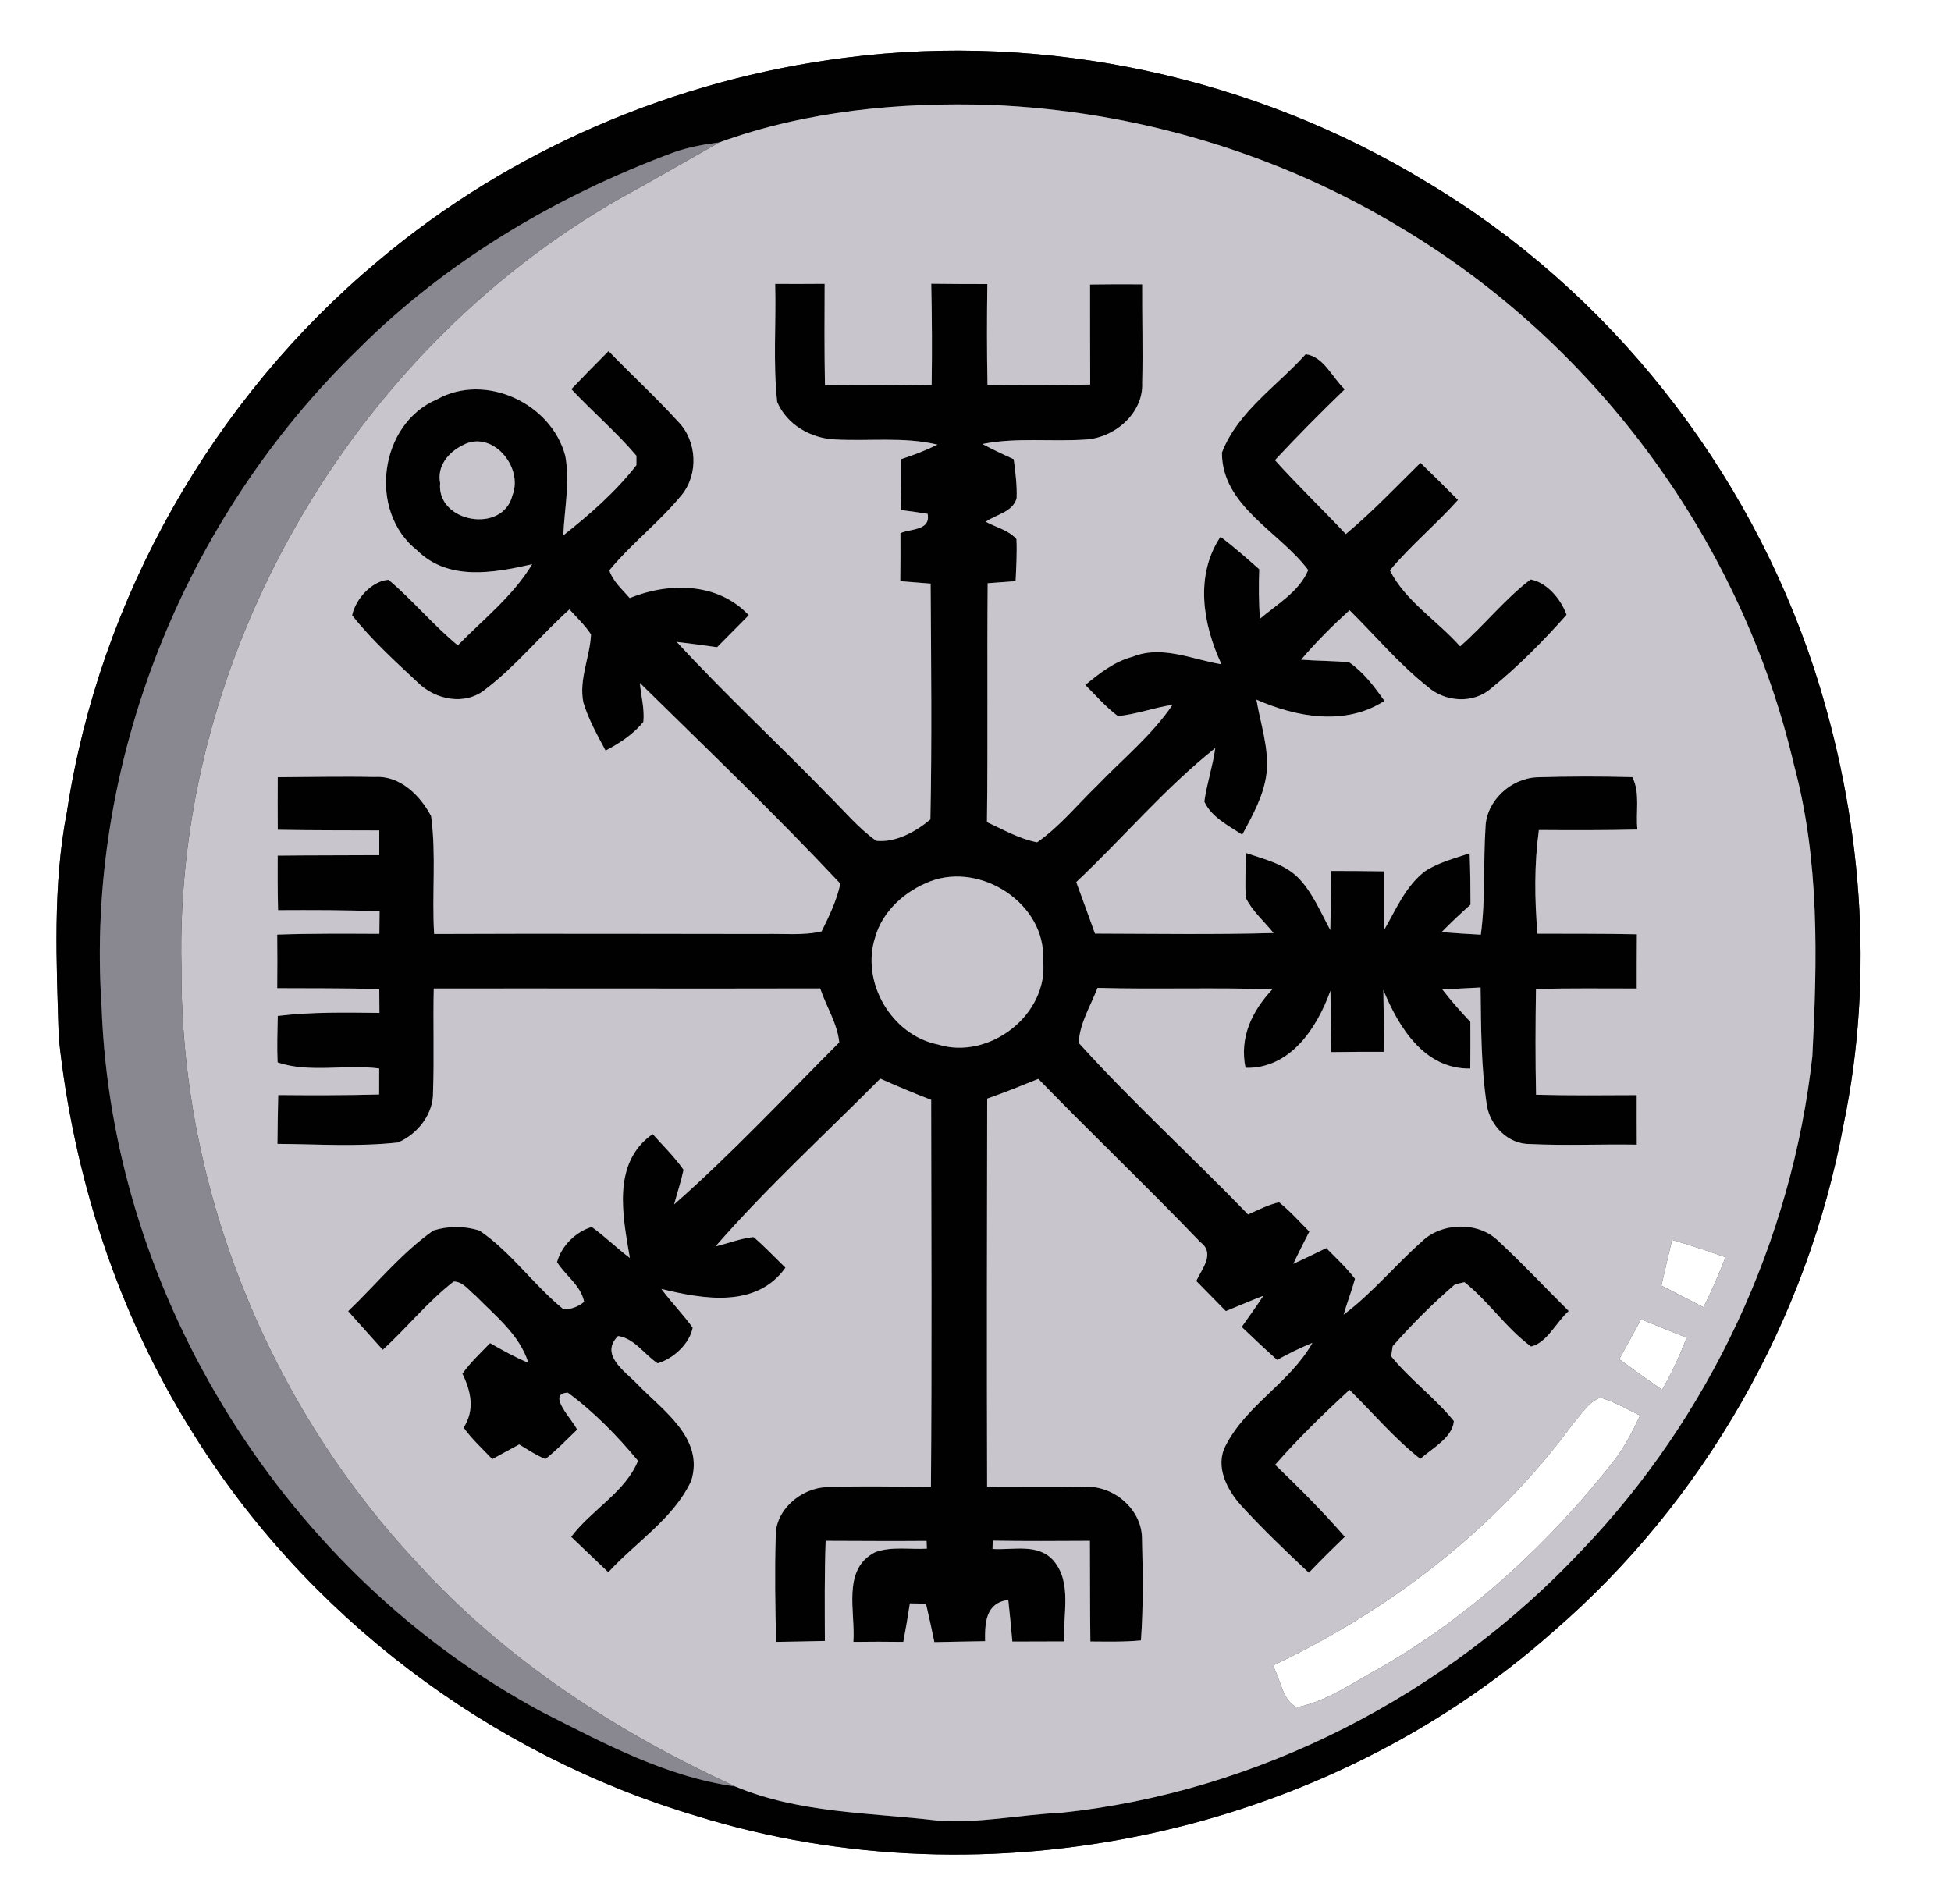 <?xml version="1.0" encoding="UTF-8" ?>
<!DOCTYPE svg PUBLIC "-//W3C//DTD SVG 1.1//EN" "http://www.w3.org/Graphics/SVG/1.1/DTD/svg11.dtd">
<svg width="250pt" height="244pt" viewBox="0 0 250 244" version="1.1" xmlns="http://www.w3.org/2000/svg">
<rect x="0" y="0" width="250" height="244" fill="#333333" stroke="none"/>
<g id="#ffffffff">
<path fill="#ffffff" opacity="1.00" d=" M 0.00 0.00 L 250.00 0.00 L 250.00 244.00 L 0.00 244.00 L 0.00 0.00 M 108.39 7.39 C 86.47 10.16 65.36 19.18 48.45 33.44 C 27.26 51.13 12.75 76.67 8.59 103.97 C 6.73 113.52 7.25 123.32 7.53 132.99 C 9.42 150.75 15.05 168.19 24.54 183.36 C 39.12 207.02 62.71 224.85 89.33 232.74 C 126.76 244.33 169.76 235.10 199.06 209.06 C 218.30 192.46 231.60 169.14 236.22 144.17 C 240.25 124.81 238.56 104.52 232.48 85.77 C 224.02 59.94 206.17 37.22 182.77 23.31 C 160.71 9.88 134.01 4.08 108.39 7.39 Z" />
<path fill="#ffffff" opacity="1.00" d=" M 214.26 158.89 C 216.57 159.57 218.85 160.31 221.11 161.11 C 220.27 163.29 219.33 165.43 218.29 167.53 C 216.49 166.60 214.69 165.67 212.89 164.75 C 213.34 162.79 213.79 160.84 214.26 158.89 Z" />
<path fill="#ffffff" opacity="1.00" d=" M 210.29 169.07 C 212.24 169.85 214.17 170.64 216.12 171.43 C 215.25 173.74 214.20 175.97 212.98 178.11 C 211.13 176.83 209.30 175.52 207.49 174.18 C 208.42 172.47 209.35 170.77 210.29 169.07 Z" />
<path fill="#ffffff" opacity="1.00" d=" M 201.53 182.49 C 202.61 181.28 203.50 179.67 205.09 179.10 C 206.86 179.66 208.50 180.57 210.16 181.40 C 209.24 183.33 208.28 185.26 206.99 186.97 C 198.67 197.65 188.56 207.02 176.78 213.77 C 173.37 215.62 170.07 218.01 166.20 218.79 C 164.31 217.99 164.11 215.15 163.09 213.45 C 178.09 206.34 191.69 195.93 201.53 182.49 Z" />
</g>
<g id="#020102ff">
<path fill="#020102" opacity="1.00" d=" M 108.39 7.39 C 134.01 4.08 160.71 9.88 182.77 23.31 C 206.17 37.22 224.02 59.94 232.48 85.77 C 238.56 104.52 240.25 124.81 236.22 144.17 C 231.60 169.14 218.30 192.46 199.06 209.06 C 169.76 235.10 126.76 244.33 89.33 232.74 C 62.71 224.85 39.12 207.02 24.54 183.36 C 15.05 168.19 9.42 150.75 7.53 132.99 C 7.25 123.32 6.73 113.52 8.59 103.97 C 12.75 76.67 27.26 51.13 48.45 33.44 C 65.36 19.18 86.47 10.16 108.39 7.39 M 92.17 18.25 C 90.22 18.50 88.27 18.85 86.40 19.50 C 71.36 25.08 57.21 33.43 45.83 44.83 C 23.53 66.48 10.92 97.91 13.02 129.00 C 14.33 166.26 36.73 201.89 69.59 219.46 C 77.42 223.42 85.38 227.72 94.20 228.93 C 102.36 232.36 111.35 232.28 120.00 233.29 C 125.35 233.73 130.64 232.55 135.97 232.31 C 161.29 229.65 185.31 217.21 202.68 198.68 C 219.09 181.56 229.63 158.92 232.23 135.36 C 232.87 122.93 233.16 110.23 229.90 98.11 C 223.29 69.72 204.79 44.35 179.80 29.36 C 163.92 19.67 145.57 14.21 127.00 13.45 C 115.25 13.06 103.26 14.22 92.17 18.25 Z" />
<path fill="#020102" opacity="1.00" d=" M 99.33 36.38 C 101.44 36.39 103.55 36.39 105.67 36.37 C 105.65 40.68 105.63 44.99 105.71 49.30 C 110.27 49.41 114.82 49.37 119.38 49.31 C 119.45 44.99 119.42 40.68 119.33 36.36 C 121.73 36.39 124.13 36.40 126.52 36.40 C 126.46 40.71 126.45 45.02 126.54 49.33 C 130.92 49.37 135.31 49.39 139.70 49.28 C 139.67 45.01 139.69 40.73 139.68 36.46 C 141.91 36.43 144.13 36.42 146.36 36.44 C 146.34 40.65 146.46 44.86 146.36 49.07 C 146.53 52.98 142.80 56.13 139.09 56.33 C 134.69 56.63 130.24 56.03 125.89 56.90 C 127.20 57.60 128.54 58.24 129.90 58.85 C 130.11 60.51 130.34 62.18 130.27 63.86 C 129.77 65.63 127.65 65.92 126.32 66.86 C 127.63 67.59 129.24 67.92 130.25 69.09 C 130.33 70.89 130.22 72.68 130.14 74.48 C 129.25 74.55 127.46 74.68 126.56 74.74 C 126.47 84.95 126.60 95.16 126.47 105.36 C 128.57 106.31 130.61 107.51 132.90 107.94 C 135.82 105.90 138.08 103.09 140.63 100.63 C 143.88 97.24 147.59 94.24 150.24 90.33 C 147.88 90.67 145.63 91.54 143.25 91.77 C 141.70 90.61 140.43 89.14 139.07 87.78 C 140.89 86.28 142.79 84.78 145.11 84.17 C 148.88 82.63 152.77 84.51 156.52 85.13 C 154.13 80.02 153.07 73.75 156.40 68.78 C 158.12 70.09 159.74 71.52 161.36 72.95 C 161.28 75.06 161.30 77.18 161.44 79.30 C 163.64 77.43 166.51 75.79 167.63 73.05 C 163.95 68.12 156.55 64.86 156.58 57.99 C 158.61 52.74 163.66 49.47 167.31 45.39 C 169.66 45.71 170.70 48.40 172.32 49.89 C 169.26 52.84 166.27 55.86 163.37 58.97 C 166.30 62.23 169.46 65.25 172.45 68.44 C 175.84 65.61 178.88 62.40 182.02 59.31 C 183.64 60.88 185.24 62.47 186.83 64.07 C 184.04 67.19 180.79 69.88 178.10 73.09 C 180.08 77.03 184.19 79.55 187.10 82.83 C 190.22 80.10 192.82 76.78 196.12 74.26 C 198.22 74.61 200.04 76.81 200.74 78.79 C 197.77 82.14 194.59 85.36 191.11 88.19 C 188.84 90.22 185.21 90.00 182.97 88.03 C 179.29 85.12 176.26 81.49 172.93 78.20 C 170.74 80.19 168.64 82.28 166.73 84.54 C 168.77 84.70 170.83 84.68 172.87 84.87 C 174.74 86.15 176.11 88.00 177.40 89.82 C 172.40 93.06 166.13 91.92 161.00 89.66 C 161.52 92.77 162.63 95.86 162.30 99.05 C 161.97 101.92 160.52 104.47 159.18 106.97 C 157.40 105.79 155.26 104.75 154.32 102.73 C 154.64 100.41 155.41 98.19 155.72 95.87 C 149.26 101.01 143.91 107.39 137.91 113.04 C 138.71 115.24 139.53 117.43 140.31 119.64 C 147.94 119.66 155.57 119.78 163.19 119.57 C 162.01 118.08 160.49 116.80 159.64 115.07 C 159.51 113.15 159.62 111.23 159.69 109.32 C 162.04 110.13 164.64 110.71 166.43 112.56 C 168.23 114.46 169.23 116.91 170.46 119.18 C 170.53 116.66 170.56 114.13 170.60 111.61 C 172.84 111.61 175.09 111.63 177.33 111.66 C 177.34 114.18 177.32 116.71 177.33 119.23 C 178.88 116.57 180.10 113.54 182.63 111.63 C 184.36 110.51 186.39 110.00 188.32 109.35 C 188.40 111.54 188.43 113.73 188.43 115.93 C 187.16 117.07 185.92 118.23 184.73 119.45 C 186.40 119.59 188.07 119.69 189.75 119.78 C 190.37 115.23 190.05 110.62 190.35 106.05 C 190.43 102.64 193.59 99.76 196.92 99.61 C 201.00 99.48 205.09 99.48 209.17 99.59 C 210.21 101.63 209.57 104.10 209.82 106.31 C 205.61 106.41 201.40 106.40 197.19 106.37 C 196.59 110.77 196.64 115.23 197.01 119.65 C 201.26 119.67 205.50 119.64 209.75 119.73 C 209.73 122.04 209.73 124.36 209.73 126.68 C 205.43 126.67 201.12 126.64 196.82 126.73 C 196.75 131.25 196.73 135.77 196.83 140.29 C 201.13 140.40 205.43 140.36 209.73 140.34 C 209.72 142.46 209.73 144.57 209.74 146.69 C 205.18 146.61 200.60 146.83 196.04 146.61 C 193.28 146.64 190.97 144.30 190.53 141.68 C 189.76 136.67 189.79 131.60 189.72 126.55 C 188.08 126.64 186.45 126.71 184.82 126.80 C 185.94 128.25 187.15 129.62 188.41 130.95 C 188.42 132.94 188.42 134.94 188.40 136.94 C 182.51 137.03 179.23 131.65 177.26 126.87 C 177.30 129.51 177.35 132.15 177.34 134.79 C 175.09 134.78 172.84 134.80 170.60 134.83 C 170.55 132.21 170.51 129.59 170.48 126.96 C 168.76 131.76 165.34 136.98 159.60 136.85 C 158.80 132.93 160.43 129.57 163.04 126.78 C 155.58 126.53 148.10 126.81 140.64 126.60 C 139.75 128.91 138.34 131.13 138.23 133.65 C 145.12 141.27 152.77 148.23 159.93 155.63 C 161.23 155.06 162.50 154.38 163.90 154.07 C 165.30 155.20 166.51 156.55 167.78 157.83 C 167.08 159.19 166.38 160.56 165.73 161.96 C 167.15 161.31 168.55 160.62 169.95 159.94 C 171.21 161.22 172.53 162.45 173.63 163.88 C 173.21 165.43 172.62 166.92 172.17 168.47 C 175.84 165.74 178.75 162.15 182.16 159.13 C 184.70 156.63 189.43 156.49 191.99 159.03 C 195.10 161.91 198.00 165.02 201.02 168.01 C 199.41 169.42 198.25 172.08 196.19 172.56 C 192.99 170.21 190.76 166.78 187.65 164.31 C 187.35 164.38 186.75 164.52 186.45 164.59 C 183.61 167.02 180.94 169.70 178.46 172.51 C 178.41 172.83 178.31 173.48 178.26 173.80 C 180.68 176.81 183.87 179.10 186.30 182.11 C 186.10 184.27 183.54 185.57 182.00 186.96 C 178.67 184.34 175.93 181.07 172.92 178.11 C 169.61 181.17 166.37 184.31 163.40 187.71 C 166.48 190.68 169.52 193.71 172.32 196.94 C 170.76 198.45 169.22 199.98 167.71 201.55 C 164.74 198.77 161.79 195.94 159.04 192.94 C 157.24 190.94 155.67 187.94 157.03 185.30 C 159.68 180.06 165.31 177.19 168.17 172.09 C 166.62 172.72 165.12 173.47 163.65 174.27 C 162.10 172.89 160.60 171.47 159.11 170.05 C 160.05 168.73 160.99 167.41 161.88 166.06 C 160.26 166.68 158.68 167.37 157.08 168.02 C 155.81 166.73 154.55 165.45 153.29 164.16 C 154.03 162.57 155.75 160.62 153.81 159.18 C 147.01 152.09 139.89 145.31 133.05 138.26 C 130.88 139.14 128.71 140.02 126.50 140.79 C 126.47 157.36 126.44 173.93 126.49 190.50 C 130.68 190.54 134.87 190.44 139.05 190.54 C 142.63 190.35 146.21 193.32 146.33 196.98 C 146.44 201.39 146.52 205.81 146.20 210.22 C 144.04 210.43 141.88 210.37 139.72 210.36 C 139.66 206.06 139.69 201.76 139.66 197.46 C 135.51 197.48 131.35 197.51 127.21 197.44 C 127.20 197.71 127.18 198.23 127.18 198.50 C 129.81 198.68 133.02 197.72 135.00 200.00 C 137.43 202.86 136.14 206.94 136.40 210.35 C 134.17 210.36 131.95 210.37 129.72 210.37 C 129.56 208.58 129.40 206.80 129.20 205.03 C 126.30 205.44 126.20 207.91 126.23 210.32 C 124.06 210.36 121.89 210.39 119.73 210.44 C 119.39 208.79 119.04 207.14 118.65 205.51 C 118.13 205.50 117.11 205.49 116.59 205.48 C 116.34 207.13 116.06 208.77 115.75 210.41 C 113.61 210.38 111.48 210.38 109.35 210.41 C 109.64 206.54 107.83 201.11 112.15 198.91 C 114.25 198.14 116.58 198.59 118.77 198.46 C 118.76 198.21 118.74 197.72 118.73 197.47 C 114.42 197.51 110.11 197.47 105.80 197.46 C 105.64 201.73 105.69 206.01 105.70 210.29 C 103.62 210.35 101.53 210.37 99.45 210.41 C 99.34 205.92 99.26 201.43 99.40 196.95 C 99.28 193.53 102.64 190.69 105.92 190.58 C 110.37 190.40 114.83 190.53 119.29 190.53 C 119.42 174.01 119.34 157.48 119.32 140.95 C 117.12 140.10 114.95 139.19 112.80 138.23 C 105.73 145.36 98.29 152.15 91.69 159.72 C 93.31 159.35 94.89 158.69 96.56 158.53 C 98.00 159.75 99.28 161.14 100.65 162.45 C 96.93 167.70 90.10 166.49 84.75 165.18 C 86.01 166.89 87.52 168.41 88.76 170.14 C 88.37 172.21 86.29 174.11 84.28 174.71 C 82.55 173.59 81.35 171.54 79.20 171.21 C 76.80 173.61 80.08 175.71 81.64 177.35 C 84.91 180.75 90.29 184.29 88.57 189.78 C 86.30 194.63 81.48 197.62 77.95 201.49 C 76.36 199.98 74.77 198.47 73.19 196.95 C 75.76 193.52 80.17 191.17 81.75 187.20 C 79.09 183.99 76.12 180.94 72.76 178.47 C 69.96 178.59 73.39 181.93 73.95 183.21 C 72.63 184.49 71.34 185.83 69.89 186.98 C 68.70 186.50 67.63 185.77 66.53 185.11 C 65.37 185.73 64.23 186.36 63.08 186.99 C 61.83 185.67 60.47 184.44 59.41 182.95 C 60.86 180.66 60.37 178.35 59.25 176.04 C 60.27 174.60 61.58 173.39 62.80 172.12 C 64.39 173.04 66.00 173.93 67.70 174.64 C 66.56 171.01 63.47 168.64 60.92 166.03 C 60.07 165.36 59.33 164.23 58.13 164.23 C 54.81 166.81 52.15 170.14 49.05 172.98 C 47.57 171.33 46.08 169.69 44.61 168.03 C 48.23 164.57 51.42 160.59 55.53 157.69 C 57.43 157.09 59.56 157.09 61.46 157.71 C 65.54 160.50 68.39 164.69 72.21 167.79 C 73.20 167.79 74.08 167.47 74.85 166.83 C 74.42 164.73 72.48 163.48 71.38 161.75 C 71.90 159.70 73.79 157.82 75.83 157.24 C 77.53 158.46 79.03 159.94 80.71 161.21 C 79.80 155.83 78.36 149.02 83.63 145.33 C 84.97 146.84 86.43 148.25 87.59 149.91 C 87.27 151.41 86.78 152.87 86.38 154.35 C 93.79 147.82 100.57 140.57 107.54 133.58 C 107.29 131.14 105.87 128.98 105.10 126.67 C 88.59 126.71 72.08 126.66 55.58 126.68 C 55.48 131.10 55.65 135.52 55.49 139.94 C 55.56 142.75 53.52 145.34 51.00 146.41 C 45.88 146.98 40.69 146.62 35.55 146.59 C 35.57 144.50 35.60 142.42 35.65 140.33 C 39.96 140.37 44.27 140.37 48.58 140.26 C 48.58 139.42 48.59 137.76 48.59 136.93 C 44.29 136.37 39.64 137.54 35.57 136.15 C 35.48 134.16 35.55 132.17 35.59 130.19 C 39.92 129.67 44.28 129.75 48.62 129.80 C 48.62 129.04 48.61 127.52 48.60 126.76 C 44.24 126.62 39.88 126.67 35.52 126.64 C 35.54 124.35 35.55 122.06 35.52 119.77 C 39.88 119.62 44.25 119.65 48.61 119.67 C 48.62 118.95 48.63 117.51 48.64 116.79 C 44.30 116.61 39.97 116.62 35.63 116.64 C 35.57 114.31 35.57 111.98 35.58 109.65 C 39.92 109.60 44.26 109.62 48.60 109.59 C 48.60 108.53 48.60 107.48 48.60 106.42 C 44.26 106.40 39.92 106.42 35.59 106.34 C 35.57 104.09 35.58 101.84 35.59 99.60 C 39.74 99.58 43.90 99.48 48.06 99.57 C 51.26 99.37 53.85 101.94 55.24 104.58 C 55.92 109.58 55.32 114.66 55.63 119.69 C 69.75 119.63 83.88 119.68 98.00 119.69 C 100.42 119.63 102.90 119.91 105.28 119.36 C 106.25 117.40 107.22 115.39 107.68 113.24 C 99.40 104.41 90.63 96.01 81.99 87.52 C 82.14 89.18 82.61 90.84 82.44 92.51 C 81.15 94.11 79.40 95.24 77.60 96.19 C 76.53 94.19 75.41 92.20 74.75 90.02 C 74.15 87.06 75.60 84.23 75.73 81.30 C 74.96 80.12 73.91 79.15 72.97 78.10 C 69.28 81.40 66.16 85.33 62.21 88.33 C 59.61 90.48 55.80 89.70 53.53 87.46 C 50.61 84.72 47.60 82.00 45.12 78.85 C 45.53 76.84 47.60 74.44 49.79 74.30 C 52.90 76.93 55.51 80.11 58.66 82.70 C 61.95 79.35 65.73 76.38 68.19 72.31 C 63.26 73.42 57.46 74.50 53.45 70.53 C 47.11 65.53 48.58 54.31 56.01 51.17 C 62.21 47.72 70.67 51.69 72.44 58.44 C 73.05 61.81 72.32 65.23 72.18 68.61 C 75.57 65.93 78.88 63.04 81.55 59.61 C 81.55 59.31 81.55 58.70 81.55 58.40 C 78.98 55.37 75.93 52.77 73.21 49.87 C 74.78 48.22 76.37 46.61 77.98 44.99 C 80.93 48.05 84.06 50.91 86.92 54.06 C 89.32 56.52 89.53 60.76 87.36 63.42 C 84.53 66.89 80.92 69.64 78.08 73.09 C 78.55 74.52 79.74 75.53 80.69 76.64 C 85.74 74.59 91.99 74.62 95.95 78.84 C 94.60 80.21 93.25 81.57 91.89 82.94 C 90.17 82.70 88.45 82.46 86.73 82.27 C 92.95 89.04 99.73 95.28 106.12 101.89 C 108.14 103.87 109.96 106.10 112.28 107.75 C 114.77 108.01 117.35 106.58 119.22 105.01 C 119.43 94.94 119.31 84.86 119.25 74.79 C 117.95 74.68 116.65 74.58 115.36 74.48 C 115.39 72.43 115.39 70.37 115.38 68.32 C 116.75 67.72 119.26 68.02 118.87 65.85 C 117.73 65.66 116.58 65.50 115.43 65.36 C 115.46 63.19 115.47 61.02 115.47 58.84 C 117.06 58.33 118.62 57.72 120.13 56.98 C 115.82 55.95 111.38 56.56 107.01 56.32 C 103.92 56.19 100.82 54.43 99.59 51.51 C 99.04 46.49 99.47 41.42 99.33 36.38 M 59.28 57.06 C 57.45 57.96 55.97 59.75 56.40 61.90 C 55.91 66.96 64.45 68.48 65.67 63.46 C 67.10 59.80 63.02 55.00 59.28 57.06 M 119.24 112.93 C 115.99 114.17 113.08 116.73 112.13 120.16 C 110.31 125.88 114.24 132.64 120.14 133.84 C 126.74 135.93 134.41 130.02 133.66 123.04 C 134.04 115.87 125.79 110.47 119.24 112.93 Z" />
</g>
<g id="#c8c6ccff">
<path fill="#c8c6cc" opacity="1.00" d=" M 92.17 18.25 C 103.26 14.22 115.25 13.06 127.00 13.45 C 145.57 14.21 163.92 19.67 179.80 29.36 C 204.79 44.35 223.29 69.72 229.90 98.11 C 233.16 110.23 232.87 122.93 232.23 135.36 C 229.63 158.92 219.09 181.56 202.68 198.68 C 185.31 217.21 161.29 229.65 135.97 232.31 C 130.64 232.55 125.35 233.73 120.00 233.29 C 111.35 232.28 102.36 232.36 94.20 228.93 C 79.10 222.01 64.84 212.78 53.60 200.44 C 34.38 179.99 23.08 152.10 23.25 124.00 C 22.27 84.21 44.94 45.14 79.40 25.46 C 83.69 23.11 87.91 20.64 92.17 18.25 M 99.33 36.38 C 99.47 41.42 99.04 46.49 99.59 51.51 C 100.82 54.43 103.92 56.19 107.01 56.32 C 111.38 56.56 115.82 55.95 120.13 56.98 C 118.62 57.72 117.06 58.33 115.47 58.84 C 115.47 61.02 115.46 63.19 115.43 65.36 C 116.58 65.50 117.73 65.66 118.87 65.85 C 119.26 68.02 116.75 67.72 115.38 68.32 C 115.39 70.37 115.39 72.43 115.36 74.48 C 116.65 74.58 117.95 74.68 119.25 74.79 C 119.31 84.86 119.43 94.94 119.22 105.01 C 117.35 106.58 114.77 108.01 112.28 107.75 C 109.96 106.10 108.14 103.87 106.12 101.89 C 99.73 95.28 92.95 89.04 86.73 82.27 C 88.45 82.46 90.17 82.70 91.89 82.94 C 93.25 81.57 94.60 80.21 95.95 78.84 C 91.99 74.62 85.74 74.59 80.69 76.64 C 79.74 75.53 78.55 74.52 78.08 73.09 C 80.92 69.64 84.53 66.89 87.36 63.42 C 89.53 60.76 89.32 56.52 86.92 54.06 C 84.06 50.91 80.93 48.05 77.98 44.99 C 76.37 46.61 74.78 48.22 73.21 49.87 C 75.93 52.77 78.98 55.37 81.55 58.40 C 81.55 58.70 81.55 59.31 81.55 59.61 C 78.88 63.04 75.57 65.93 72.18 68.61 C 72.32 65.23 73.05 61.81 72.44 58.44 C 70.67 51.69 62.21 47.72 56.01 51.17 C 48.58 54.31 47.11 65.53 53.45 70.53 C 57.46 74.50 63.26 73.42 68.19 72.31 C 65.73 76.38 61.95 79.35 58.66 82.70 C 55.51 80.11 52.90 76.93 49.79 74.30 C 47.60 74.44 45.53 76.84 45.12 78.85 C 47.60 82.00 50.61 84.72 53.53 87.46 C 55.80 89.70 59.61 90.48 62.21 88.33 C 66.16 85.33 69.28 81.40 72.97 78.10 C 73.91 79.15 74.96 80.12 75.73 81.30 C 75.60 84.23 74.15 87.06 74.75 90.02 C 75.41 92.20 76.53 94.19 77.60 96.19 C 79.40 95.24 81.15 94.11 82.44 92.51 C 82.61 90.84 82.14 89.18 81.99 87.52 C 90.63 96.01 99.40 104.41 107.68 113.24 C 107.22 115.39 106.25 117.40 105.28 119.36 C 102.90 119.91 100.42 119.63 98.00 119.69 C 83.88 119.68 69.75 119.63 55.63 119.69 C 55.32 114.66 55.92 109.58 55.24 104.58 C 53.85 101.94 51.26 99.37 48.06 99.57 C 43.90 99.48 39.74 99.58 35.59 99.60 C 35.58 101.84 35.57 104.09 35.59 106.34 C 39.92 106.42 44.26 106.40 48.60 106.42 C 48.60 107.48 48.60 108.53 48.60 109.59 C 44.26 109.62 39.92 109.60 35.58 109.65 C 35.57 111.98 35.57 114.31 35.63 116.64 C 39.97 116.62 44.30 116.61 48.64 116.79 C 48.63 117.51 48.62 118.95 48.61 119.67 C 44.25 119.65 39.88 119.62 35.52 119.77 C 35.55 122.06 35.54 124.35 35.52 126.64 C 39.88 126.67 44.24 126.62 48.60 126.76 C 48.61 127.52 48.62 129.04 48.62 129.80 C 44.28 129.75 39.92 129.67 35.59 130.19 C 35.55 132.17 35.48 134.16 35.57 136.15 C 39.64 137.54 44.29 136.37 48.59 136.93 C 48.59 137.76 48.58 139.42 48.58 140.26 C 44.27 140.37 39.96 140.37 35.65 140.33 C 35.60 142.42 35.57 144.50 35.55 146.59 C 40.69 146.62 45.88 146.98 51.00 146.41 C 53.52 145.34 55.56 142.75 55.49 139.94 C 55.65 135.52 55.48 131.10 55.58 126.68 C 72.08 126.66 88.59 126.71 105.10 126.67 C 105.87 128.98 107.29 131.14 107.54 133.58 C 100.57 140.57 93.79 147.82 86.38 154.35 C 86.78 152.87 87.27 151.41 87.59 149.91 C 86.43 148.25 84.97 146.84 83.63 145.33 C 78.36 149.02 79.80 155.83 80.71 161.21 C 79.03 159.94 77.53 158.46 75.83 157.24 C 73.79 157.82 71.90 159.70 71.38 161.75 C 72.48 163.48 74.42 164.73 74.85 166.83 C 74.08 167.47 73.20 167.79 72.21 167.79 C 68.39 164.69 65.54 160.50 61.46 157.71 C 59.56 157.09 57.43 157.09 55.53 157.69 C 51.42 160.59 48.23 164.57 44.61 168.03 C 46.08 169.69 47.57 171.33 49.05 172.98 C 52.15 170.14 54.81 166.81 58.13 164.23 C 59.33 164.23 60.07 165.36 60.92 166.03 C 63.47 168.64 66.56 171.01 67.70 174.64 C 66.00 173.93 64.39 173.04 62.80 172.12 C 61.58 173.39 60.27 174.60 59.25 176.04 C 60.37 178.35 60.86 180.66 59.41 182.95 C 60.47 184.44 61.83 185.67 63.08 186.99 C 64.23 186.36 65.37 185.73 66.53 185.11 C 67.63 185.77 68.70 186.50 69.89 186.98 C 71.34 185.83 72.63 184.49 73.95 183.21 C 73.39 181.93 69.96 178.59 72.76 178.47 C 76.12 180.94 79.09 183.99 81.75 187.20 C 80.17 191.17 75.76 193.52 73.19 196.95 C 74.77 198.47 76.36 199.98 77.95 201.49 C 81.48 197.62 86.30 194.63 88.57 189.78 C 90.29 184.29 84.91 180.75 81.64 177.35 C 80.08 175.71 76.80 173.61 79.20 171.21 C 81.35 171.54 82.55 173.59 84.28 174.71 C 86.29 174.11 88.37 172.21 88.76 170.14 C 87.52 168.41 86.01 166.89 84.75 165.18 C 90.10 166.49 96.93 167.70 100.65 162.45 C 99.28 161.14 98.00 159.75 96.56 158.53 C 94.89 158.69 93.31 159.35 91.69 159.72 C 98.29 152.15 105.73 145.36 112.80 138.23 C 114.95 139.19 117.12 140.10 119.32 140.95 C 119.34 157.48 119.42 174.01 119.29 190.53 C 114.83 190.53 110.37 190.40 105.92 190.58 C 102.64 190.69 99.28 193.53 99.40 196.95 C 99.26 201.43 99.34 205.92 99.45 210.41 C 101.53 210.37 103.62 210.35 105.70 210.29 C 105.69 206.01 105.64 201.73 105.80 197.46 C 110.11 197.47 114.42 197.51 118.73 197.47 C 118.74 197.72 118.76 198.21 118.77 198.46 C 116.58 198.59 114.25 198.14 112.15 198.91 C 107.83 201.11 109.64 206.54 109.35 210.41 C 111.48 210.38 113.61 210.38 115.75 210.41 C 116.06 208.77 116.34 207.13 116.59 205.48 C 117.11 205.49 118.13 205.50 118.65 205.51 C 119.04 207.14 119.39 208.79 119.73 210.44 C 121.89 210.39 124.06 210.36 126.23 210.32 C 126.20 207.91 126.30 205.44 129.20 205.03 C 129.40 206.80 129.56 208.58 129.72 210.37 C 131.95 210.37 134.17 210.36 136.40 210.35 C 136.14 206.94 137.43 202.86 135.00 200.00 C 133.02 197.72 129.81 198.68 127.18 198.50 C 127.18 198.23 127.20 197.71 127.21 197.44 C 131.35 197.51 135.51 197.48 139.66 197.46 C 139.69 201.76 139.66 206.06 139.72 210.36 C 141.88 210.37 144.04 210.43 146.20 210.22 C 146.52 205.81 146.44 201.39 146.33 196.98 C 146.21 193.32 142.63 190.35 139.05 190.54 C 134.87 190.44 130.68 190.54 126.49 190.50 C 126.44 173.93 126.47 157.36 126.50 140.79 C 128.71 140.02 130.88 139.14 133.05 138.26 C 139.89 145.31 147.01 152.09 153.81 159.18 C 155.75 160.62 154.03 162.57 153.29 164.16 C 154.55 165.45 155.81 166.73 157.08 168.02 C 158.68 167.37 160.26 166.68 161.88 166.06 C 160.99 167.41 160.05 168.73 159.11 170.05 C 160.60 171.47 162.10 172.89 163.65 174.27 C 165.12 173.47 166.62 172.72 168.17 172.09 C 165.31 177.19 159.68 180.06 157.03 185.30 C 155.67 187.94 157.24 190.94 159.04 192.94 C 161.79 195.94 164.74 198.77 167.71 201.55 C 169.22 199.98 170.76 198.45 172.32 196.94 C 169.52 193.71 166.48 190.68 163.40 187.71 C 166.37 184.31 169.61 181.17 172.92 178.11 C 175.93 181.07 178.67 184.34 182.00 186.96 C 183.54 185.57 186.10 184.27 186.30 182.11 C 183.87 179.10 180.68 176.81 178.26 173.80 C 178.31 173.48 178.41 172.83 178.46 172.51 C 180.94 169.70 183.61 167.02 186.45 164.59 C 186.75 164.52 187.35 164.38 187.65 164.31 C 190.76 166.78 192.99 170.21 196.19 172.56 C 198.25 172.08 199.41 169.42 201.02 168.01 C 198.00 165.02 195.10 161.91 191.99 159.03 C 189.43 156.49 184.70 156.63 182.16 159.13 C 178.75 162.15 175.84 165.74 172.17 168.47 C 172.62 166.92 173.21 165.43 173.63 163.88 C 172.53 162.45 171.21 161.22 169.95 159.94 C 168.55 160.62 167.15 161.31 165.73 161.96 C 166.38 160.56 167.08 159.19 167.78 157.83 C 166.51 156.55 165.30 155.20 163.90 154.07 C 162.50 154.38 161.23 155.06 159.93 155.63 C 152.77 148.23 145.12 141.27 138.23 133.65 C 138.34 131.13 139.75 128.91 140.64 126.60 C 148.10 126.81 155.58 126.53 163.04 126.78 C 160.43 129.57 158.80 132.93 159.60 136.85 C 165.34 136.98 168.76 131.76 170.48 126.96 C 170.51 129.59 170.55 132.21 170.60 134.83 C 172.84 134.80 175.09 134.78 177.34 134.79 C 177.35 132.15 177.30 129.51 177.26 126.87 C 179.23 131.65 182.51 137.03 188.40 136.94 C 188.42 134.94 188.42 132.94 188.41 130.95 C 187.15 129.62 185.94 128.25 184.82 126.80 C 186.45 126.71 188.08 126.64 189.72 126.55 C 189.79 131.60 189.76 136.67 190.53 141.68 C 190.97 144.30 193.28 146.64 196.04 146.61 C 200.60 146.83 205.18 146.61 209.74 146.69 C 209.73 144.57 209.72 142.46 209.73 140.34 C 205.43 140.36 201.13 140.40 196.83 140.29 C 196.73 135.77 196.75 131.25 196.82 126.73 C 201.12 126.64 205.43 126.67 209.73 126.68 C 209.73 124.36 209.73 122.04 209.75 119.73 C 205.50 119.64 201.26 119.67 197.01 119.65 C 196.64 115.23 196.59 110.77 197.19 106.37 C 201.40 106.40 205.61 106.41 209.82 106.31 C 209.57 104.10 210.21 101.63 209.17 99.59 C 205.09 99.48 201.00 99.48 196.92 99.61 C 193.59 99.76 190.43 102.64 190.35 106.05 C 190.05 110.62 190.37 115.23 189.75 119.78 C 188.07 119.69 186.40 119.59 184.73 119.45 C 185.92 118.23 187.16 117.07 188.43 115.93 C 188.43 113.73 188.40 111.54 188.32 109.35 C 186.39 110.00 184.36 110.51 182.63 111.63 C 180.10 113.54 178.88 116.57 177.33 119.23 C 177.32 116.71 177.34 114.18 177.33 111.66 C 175.09 111.63 172.84 111.61 170.60 111.61 C 170.56 114.13 170.53 116.66 170.46 119.18 C 169.23 116.91 168.23 114.46 166.43 112.56 C 164.64 110.71 162.04 110.13 159.69 109.32 C 159.62 111.23 159.51 113.15 159.64 115.07 C 160.49 116.80 162.01 118.08 163.19 119.57 C 155.57 119.78 147.94 119.66 140.31 119.64 C 139.53 117.43 138.71 115.24 137.91 113.04 C 143.91 107.39 149.26 101.01 155.72 95.87 C 155.41 98.19 154.64 100.41 154.32 102.73 C 155.26 104.75 157.40 105.79 159.18 106.97 C 160.52 104.47 161.97 101.92 162.30 99.05 C 162.63 95.86 161.52 92.77 161.00 89.66 C 166.13 91.92 172.40 93.06 177.40 89.82 C 176.11 88.00 174.74 86.15 172.87 84.87 C 170.83 84.68 168.77 84.70 166.73 84.54 C 168.64 82.28 170.74 80.19 172.93 78.20 C 176.26 81.49 179.29 85.12 182.97 88.03 C 185.21 90.00 188.84 90.22 191.11 88.19 C 194.59 85.36 197.77 82.14 200.74 78.79 C 200.04 76.81 198.22 74.61 196.12 74.26 C 192.82 76.78 190.22 80.10 187.10 82.83 C 184.19 79.55 180.08 77.03 178.10 73.09 C 180.79 69.88 184.04 67.19 186.83 64.07 C 185.24 62.47 183.64 60.88 182.02 59.31 C 178.88 62.40 175.84 65.61 172.45 68.44 C 169.46 65.25 166.30 62.23 163.37 58.97 C 166.27 55.86 169.26 52.84 172.32 49.89 C 170.70 48.40 169.66 45.71 167.31 45.39 C 163.66 49.47 158.61 52.74 156.58 57.99 C 156.55 64.86 163.95 68.12 167.63 73.05 C 166.51 75.79 163.64 77.43 161.44 79.30 C 161.30 77.18 161.28 75.06 161.36 72.95 C 159.74 71.52 158.12 70.09 156.40 68.78 C 153.07 73.75 154.13 80.02 156.52 85.13 C 152.77 84.51 148.88 82.63 145.11 84.17 C 142.79 84.78 140.89 86.28 139.07 87.78 C 140.43 89.14 141.70 90.61 143.25 91.77 C 145.63 91.54 147.88 90.67 150.24 90.33 C 147.59 94.24 143.88 97.24 140.63 100.63 C 138.08 103.09 135.82 105.90 132.90 107.94 C 130.61 107.51 128.57 106.31 126.47 105.36 C 126.60 95.16 126.47 84.95 126.56 74.74 C 127.46 74.68 129.25 74.55 130.14 74.48 C 130.22 72.68 130.33 70.89 130.25 69.09 C 129.24 67.92 127.63 67.59 126.32 66.86 C 127.65 65.92 129.77 65.63 130.27 63.86 C 130.34 62.18 130.11 60.51 129.90 58.85 C 128.54 58.24 127.20 57.60 125.89 56.90 C 130.24 56.03 134.69 56.63 139.09 56.33 C 142.80 56.13 146.53 52.98 146.36 49.07 C 146.46 44.86 146.34 40.65 146.36 36.44 C 144.13 36.42 141.91 36.43 139.68 36.46 C 139.69 40.73 139.67 45.01 139.70 49.28 C 135.31 49.39 130.92 49.37 126.54 49.33 C 126.45 45.02 126.46 40.71 126.52 36.40 C 124.13 36.40 121.73 36.39 119.33 36.36 C 119.42 40.68 119.45 44.99 119.38 49.31 C 114.82 49.37 110.27 49.41 105.71 49.30 C 105.63 44.99 105.65 40.68 105.67 36.37 C 103.55 36.39 101.44 36.39 99.33 36.38 M 214.26 158.89 C 213.79 160.84 213.34 162.79 212.89 164.75 C 214.69 165.67 216.49 166.60 218.29 167.53 C 219.33 165.43 220.27 163.29 221.11 161.11 C 218.85 160.31 216.57 159.57 214.26 158.89 M 210.29 169.07 C 209.35 170.77 208.42 172.47 207.49 174.18 C 209.30 175.52 211.13 176.83 212.98 178.11 C 214.20 175.97 215.25 173.74 216.12 171.43 C 214.17 170.64 212.24 169.85 210.29 169.07 M 201.53 182.49 C 191.69 195.93 178.09 206.34 163.09 213.45 C 164.11 215.15 164.31 217.99 166.20 218.79 C 170.07 218.01 173.37 215.62 176.78 213.77 C 188.56 207.02 198.67 197.65 206.99 186.97 C 208.28 185.26 209.24 183.33 210.16 181.40 C 208.50 180.57 206.86 179.66 205.09 179.10 C 203.50 179.67 202.61 181.28 201.53 182.49 Z" />
<path fill="#c8c6cc" opacity="1.00" d=" M 59.28 57.06 C 63.02 55.00 67.10 59.80 65.67 63.46 C 64.45 68.48 55.91 66.96 56.40 61.90 C 55.97 59.75 57.45 57.96 59.28 57.06 Z" />
<path fill="#c8c6cc" opacity="1.00" d=" M 119.24 112.93 C 125.79 110.47 134.04 115.87 133.66 123.04 C 134.41 130.02 126.74 135.93 120.14 133.84 C 114.24 132.64 110.31 125.88 112.13 120.16 C 113.08 116.73 115.99 114.17 119.24 112.93 Z" />
</g>
<g id="#898890ff">
<path fill="#898890" opacity="1.00" d=" M 86.40 19.50 C 88.27 18.85 90.22 18.50 92.17 18.25 C 87.91 20.64 83.69 23.11 79.40 25.46 C 44.94 45.14 22.27 84.21 23.25 124.00 C 23.08 152.10 34.38 179.99 53.60 200.44 C 64.84 212.78 79.10 222.01 94.20 228.93 C 85.38 227.72 77.42 223.42 69.59 219.46 C 36.73 201.89 14.33 166.26 13.02 129.00 C 10.92 97.91 23.53 66.48 45.83 44.83 C 57.21 33.43 71.36 25.08 86.40 19.50 Z" />
</g>
</svg>
